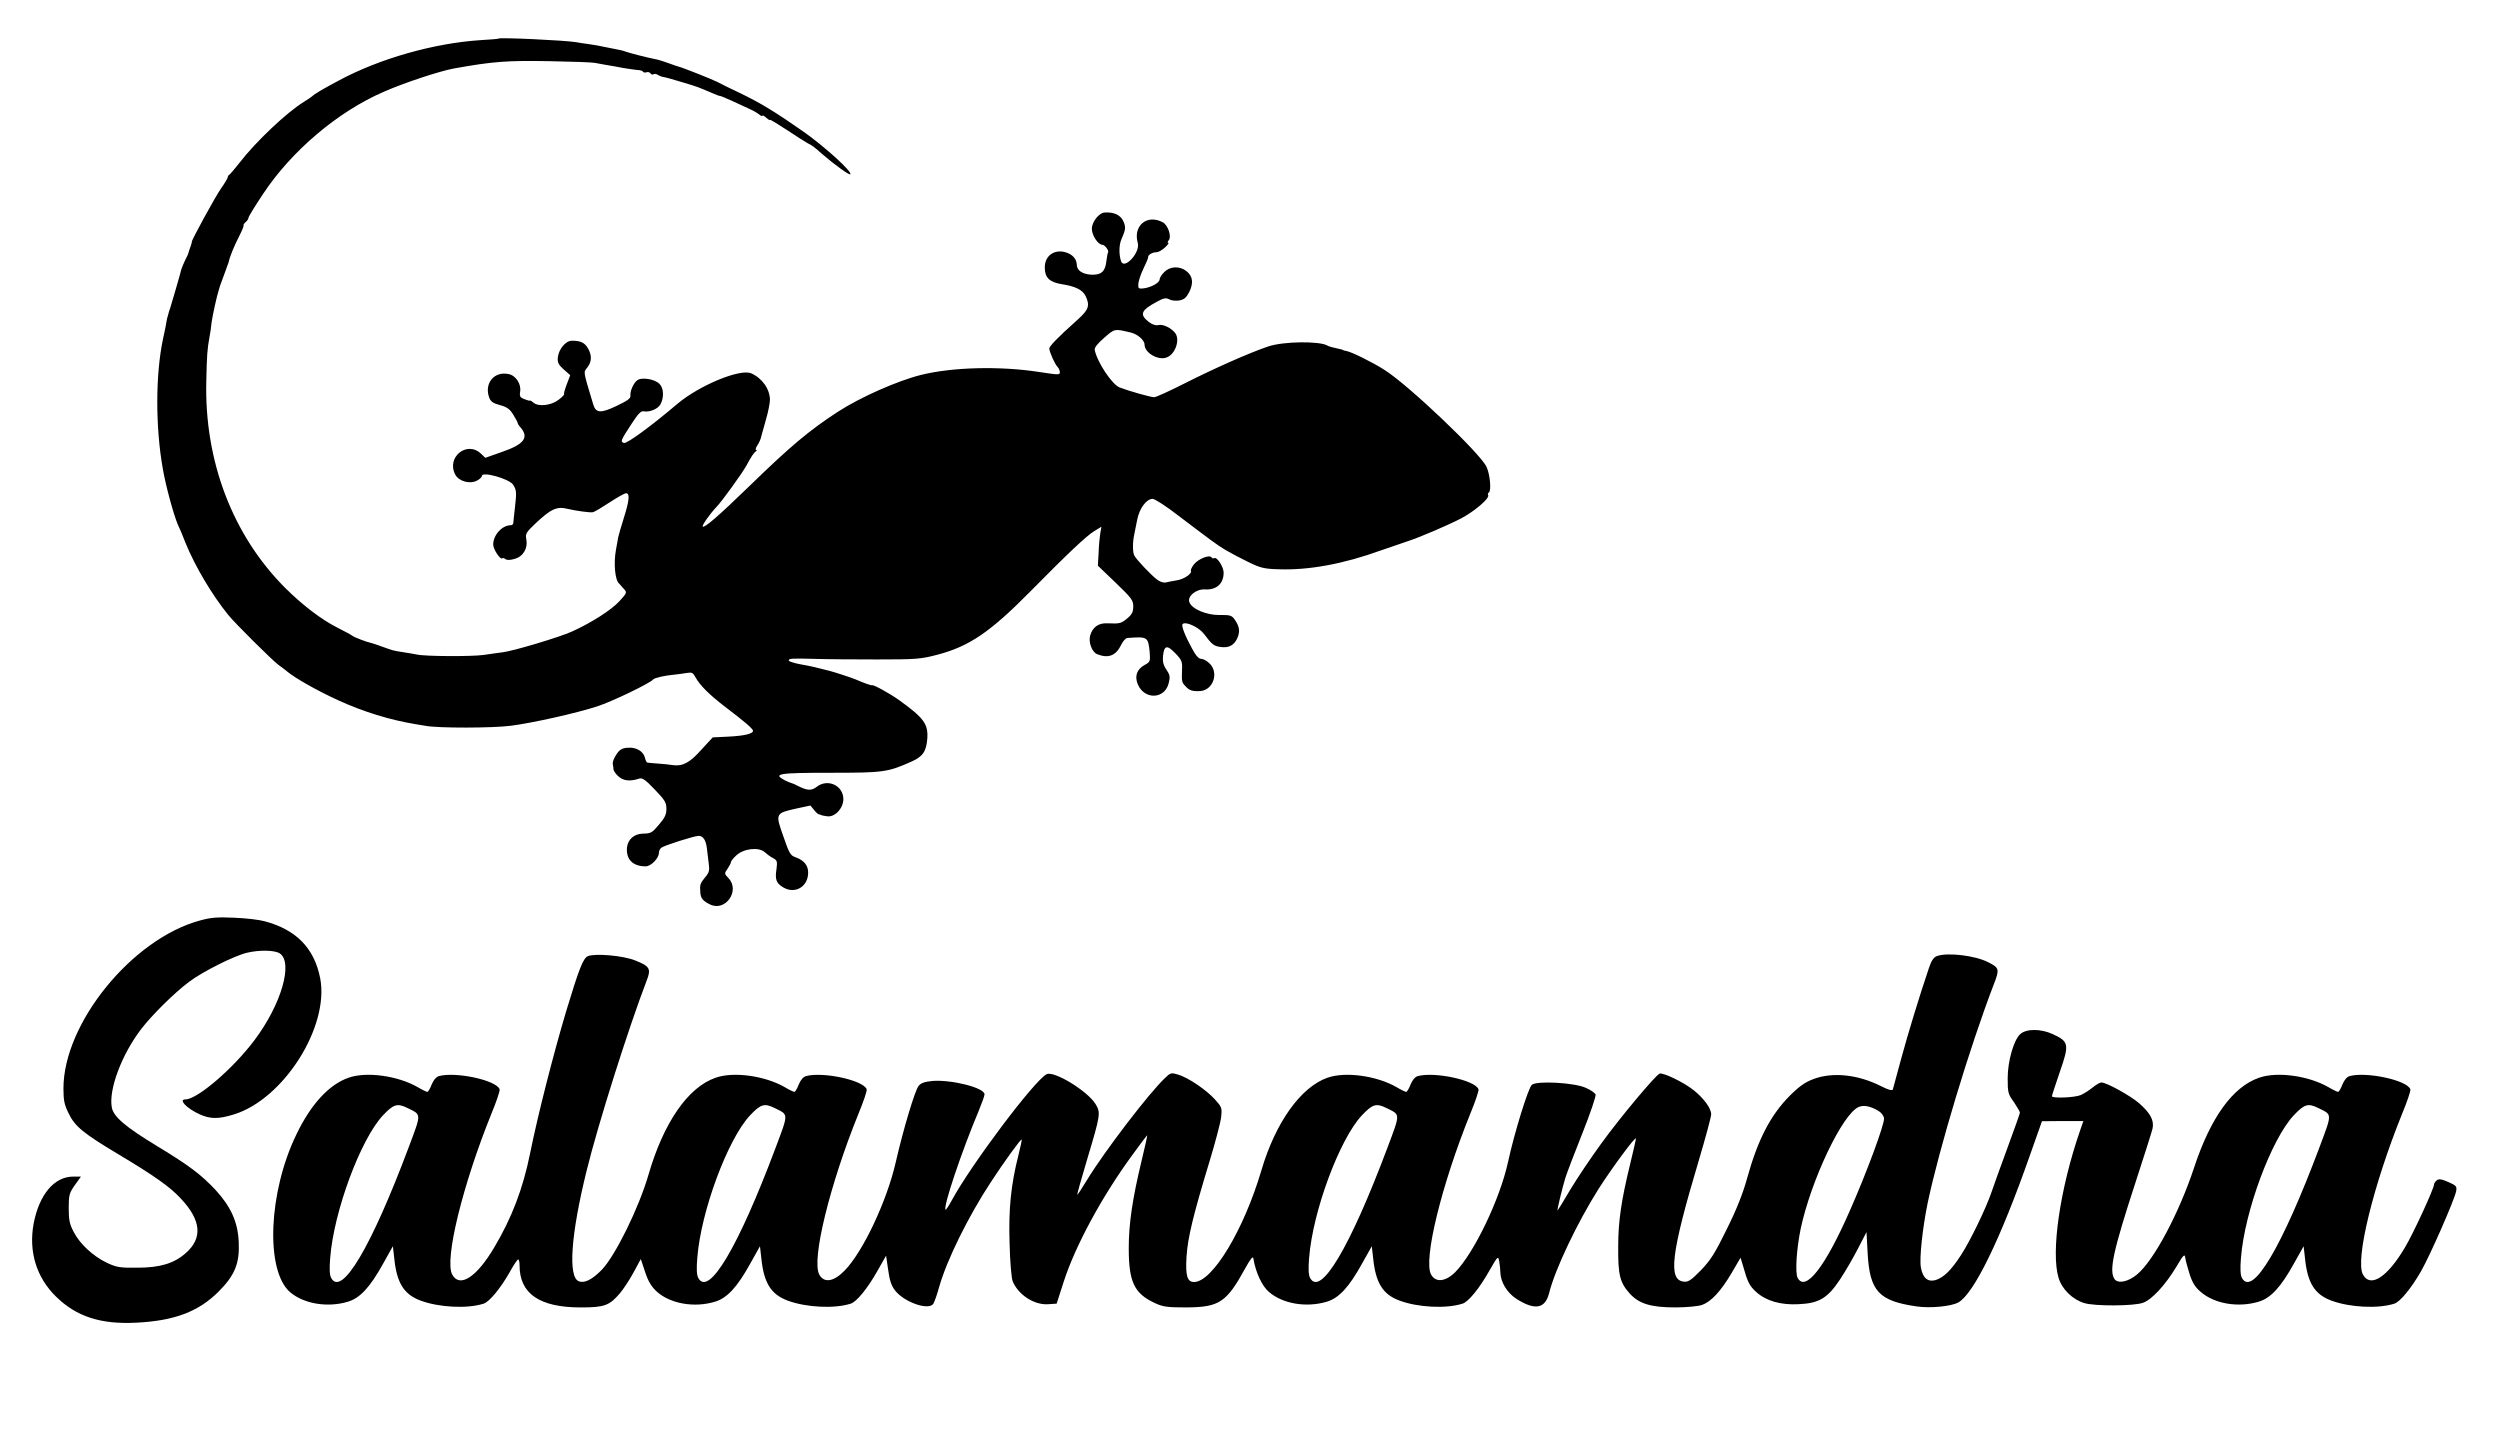 <?xml version="1.0" standalone="no"?>
<!DOCTYPE svg PUBLIC "-//W3C//DTD SVG 20010904//EN"
 "http://www.w3.org/TR/2001/REC-SVG-20010904/DTD/svg10.dtd">
<svg version="1.0" xmlns="http://www.w3.org/2000/svg"
 width="1328pt" height="761pt" viewBox="0 0 1328 761"
 preserveAspectRatio="xMidYMid meet">

<g transform="translate(0,761) scale(0.1,-0.1)"
fill="#000000" stroke="none">
<path d="M2648 7405 c-2 -2 -43 -5 -93 -8 -249 -16 -538 -98 -754 -214 -88
-47 -132 -73 -141 -83 -3 -3 -23 -17 -44 -30 -91 -55 -259 -214 -344 -325 -26
-33 -50 -61 -54 -63 -4 -2 -8 -8 -8 -13 0 -5 -16 -32 -36 -60 -30 -43 -162
-284 -155 -284 1 0 -2 -11 -7 -25 -5 -14 -10 -28 -11 -33 0 -4 -8 -21 -17 -38
-8 -17 -17 -38 -20 -47 -8 -33 -56 -197 -61 -212 -3 -8 -7 -19 -8 -25 -1 -5
-3 -12 -4 -15 -2 -3 -4 -14 -6 -25 -1 -11 -10 -54 -19 -95 -40 -188 -41 -466
-1 -691 15 -88 57 -242 79 -294 8 -16 27 -61 42 -100 50 -123 139 -273 226
-381 38 -47 231 -238 266 -265 19 -13 39 -29 45 -34 40 -35 164 -105 274 -155
133 -61 274 -104 406 -126 15 -2 42 -7 60 -10 64 -12 354 -12 452 1 115 15
344 66 455 102 79 25 284 124 300 144 6 8 62 21 110 25 19 2 49 6 67 9 28 5
34 2 47 -22 23 -43 76 -95 157 -157 99 -75 149 -117 149 -128 0 -16 -48 -27
-132 -31 l-82 -4 -61 -66 c-62 -70 -100 -89 -153 -81 -16 3 -51 6 -78 8 -27 2
-52 4 -55 5 -4 0 -10 12 -13 26 -9 35 -47 57 -92 53 -30 -2 -43 -10 -60 -36
-12 -18 -21 -40 -19 -50 2 -9 4 -23 4 -30 1 -7 12 -24 26 -36 26 -24 62 -28
110 -12 16 6 34 -6 83 -58 54 -56 62 -69 62 -103 0 -30 -9 -48 -40 -84 -35
-42 -44 -47 -82 -47 -53 -1 -88 -35 -88 -86 0 -56 36 -88 100 -88 28 0 70 43
70 71 0 10 6 23 13 28 15 12 176 63 198 63 24 0 39 -23 44 -66 3 -22 7 -58 10
-82 5 -36 2 -48 -20 -73 -26 -32 -28 -39 -25 -79 2 -31 14 -46 51 -64 82 -41
162 72 99 139 -23 24 -23 25 -4 52 10 15 18 31 17 34 -1 3 11 19 27 34 40 38
120 47 153 18 12 -11 32 -26 45 -32 20 -11 22 -17 17 -56 -9 -56 -2 -77 36
-99 63 -37 132 4 132 79 0 38 -22 65 -66 81 -28 9 -35 21 -66 112 -43 121 -42
122 69 147 l75 16 19 -23 c10 -13 22 -24 27 -24 5 -1 10 -2 12 -4 1 -1 15 -4
30 -6 41 -7 87 42 87 91 0 73 -84 111 -142 65 -28 -21 -49 -20 -97 4 -17 9
-33 16 -36 16 -3 0 -19 7 -36 15 -66 35 -34 40 242 40 283 0 304 3 430 59 61
27 80 54 85 124 5 76 -19 109 -150 203 -50 36 -138 84 -144 79 -3 -2 -44 12
-87 31 -24 10 -113 39 -137 45 -25 6 -54 13 -80 20 -13 3 -49 11 -80 16 -32 6
-58 15 -58 19 0 12 15 12 140 9 58 -2 206 -3 330 -3 210 0 232 2 323 26 168
45 278 120 494 339 194 197 295 292 336 317 l38 23 -6 -33 c-3 -19 -8 -65 -9
-104 l-4 -70 94 -90 c85 -82 94 -93 94 -127 0 -28 -7 -42 -31 -62 -33 -28 -41
-30 -104 -27 -49 3 -81 -20 -94 -65 -10 -36 10 -88 37 -99 60 -24 100 -8 128
50 9 19 24 36 33 36 107 8 110 6 118 -73 4 -51 3 -54 -26 -70 -42 -23 -55 -59
-37 -103 35 -83 142 -80 164 5 9 35 7 44 -12 73 -16 23 -21 43 -18 72 6 57 21
61 65 15 35 -36 38 -45 36 -87 -2 -64 -2 -67 19 -89 20 -22 36 -27 77 -25 69
4 101 96 51 146 -14 14 -34 25 -45 25 -13 0 -29 17 -50 57 -37 68 -57 120 -49
128 16 16 87 -17 114 -53 43 -57 52 -64 89 -69 44 -6 72 10 89 50 14 35 10 60
-16 97 -15 21 -25 24 -80 23 -69 -1 -147 32 -160 68 -12 31 35 70 81 68 63 -4
101 30 101 89 0 31 -36 86 -50 77 -5 -3 -11 -1 -14 4 -10 16 -69 -7 -93 -36
-12 -15 -19 -31 -17 -35 9 -14 -38 -46 -76 -51 -19 -3 -45 -8 -57 -11 -13 -3
-33 4 -49 17 -32 25 -105 102 -118 125 -10 17 -10 70 -1 112 3 14 10 50 16 80
12 60 49 110 82 110 11 0 72 -39 135 -88 185 -140 202 -153 251 -183 25 -15
80 -44 121 -64 65 -32 86 -37 161 -39 160 -6 345 28 544 100 55 19 118 41 140
48 65 21 215 85 288 123 70 37 152 107 142 123 -3 5 -1 11 4 14 14 9 6 98 -13
137 -34 72 -415 434 -540 513 -60 39 -175 96 -202 101 -10 2 -19 4 -19 5 0 2
-14 5 -53 14 -12 3 -26 7 -30 10 -41 25 -233 23 -314 -4 -99 -33 -290 -118
-446 -197 -79 -40 -151 -73 -161 -73 -18 0 -132 32 -184 52 -40 16 -119 134
-132 200 -2 11 16 34 51 64 56 49 54 48 139 28 37 -8 75 -41 75 -65 0 -43 72
-85 117 -68 45 16 72 91 47 128 -21 29 -67 51 -92 44 -14 -3 -32 3 -51 18 -49
39 -40 61 46 107 35 19 46 21 64 12 12 -7 36 -9 54 -6 26 5 37 15 53 46 23 48
18 84 -16 110 -35 28 -87 26 -117 -5 -14 -13 -25 -31 -25 -39 0 -18 -45 -43
-86 -48 -26 -3 -29 0 -27 25 1 15 13 51 27 80 14 29 26 56 25 61 -1 12 22 26
44 26 10 0 30 11 45 25 15 14 23 25 18 25 -5 0 -4 6 2 13 17 20 -3 81 -31 96
-84 45 -159 -18 -133 -110 14 -51 -73 -145 -89 -96 -12 36 -11 88 3 118 21 48
23 61 11 90 -14 36 -51 54 -102 50 -29 -2 -67 -50 -67 -86 0 -35 33 -85 55
-85 14 0 38 -33 31 -41 -2 -2 -6 -24 -9 -48 -6 -54 -28 -73 -82 -70 -46 3 -75
23 -75 53 -1 31 -23 55 -60 66 -60 17 -110 -19 -110 -80 0 -55 24 -79 92 -90
72 -11 111 -31 126 -65 22 -48 15 -70 -40 -120 -113 -101 -156 -146 -154 -158
3 -22 30 -82 43 -95 7 -7 13 -20 13 -29 0 -15 -5 -15 -110 1 -206 32 -458 26
-625 -15 -126 -31 -325 -119 -445 -197 -152 -99 -251 -182 -471 -396 -164
-159 -237 -222 -246 -213 -5 6 38 67 73 104 27 27 136 178 158 218 26 48 40
70 51 77 6 4 6 8 1 8 -4 0 -1 11 7 24 9 13 19 35 21 48 3 12 15 54 26 93 11
38 20 84 20 101 0 57 -42 116 -100 141 -60 25 -274 -64 -390 -161 -144 -122
-271 -215 -286 -209 -19 7 -17 13 40 100 36 56 51 71 66 68 31 -6 76 13 89 38
19 36 17 86 -6 108 -26 26 -97 37 -119 18 -20 -16 -38 -58 -35 -82 2 -13 -18
-27 -73 -53 -86 -41 -111 -39 -125 9 -55 183 -52 167 -31 195 24 30 25 65 3
102 -17 30 -39 40 -85 40 -33 0 -70 -44 -75 -90 -2 -26 4 -38 31 -62 l35 -31
-18 -48 c-10 -26 -17 -50 -14 -52 2 -3 -11 -17 -30 -31 -39 -30 -106 -38 -133
-15 -9 8 -18 13 -18 11 -1 -2 -14 1 -29 7 -24 9 -28 15 -24 40 7 41 -23 87
-62 94 -77 16 -130 -51 -102 -126 8 -21 22 -30 57 -39 37 -10 52 -21 70 -50
13 -21 24 -41 24 -45 0 -3 6 -14 14 -22 48 -55 21 -91 -98 -132 l-88 -31 -23
22 c-75 71 -186 -20 -136 -112 19 -35 77 -51 115 -31 14 7 26 19 26 25 0 25
145 -15 166 -47 18 -28 19 -41 9 -125 -4 -36 -8 -71 -8 -77 0 -7 -6 -13 -13
-13 -47 0 -94 -52 -94 -103 0 -25 38 -82 48 -73 3 3 10 2 17 -4 7 -6 25 -6 48
1 46 12 72 56 63 104 -6 29 -1 37 46 82 85 80 115 94 173 80 40 -10 120 -21
134 -18 8 1 48 25 89 52 41 27 81 49 88 49 21 0 17 -39 -12 -131 -14 -45 -28
-92 -30 -103 -2 -12 -7 -42 -12 -67 -13 -70 -5 -162 17 -179 3 -3 14 -15 24
-27 19 -21 18 -22 -23 -67 -42 -46 -148 -114 -252 -161 -64 -29 -313 -104
-368 -110 -19 -2 -64 -9 -100 -14 -62 -9 -313 -8 -355 2 -11 2 -42 8 -70 12
-62 10 -50 7 -115 30 -30 11 -57 20 -60 20 -18 3 -87 29 -97 37 -6 5 -41 24
-77 42 -88 44 -187 120 -279 211 -281 280 -432 676 -421 1102 3 138 5 167 17
233 4 19 9 54 11 77 5 36 28 143 40 178 2 6 4 13 5 17 2 4 11 31 22 60 11 29
21 58 23 63 7 33 30 88 55 137 16 31 27 58 25 61 -2 2 2 10 11 17 8 7 15 17
15 23 0 6 35 63 77 126 151 229 399 439 643 544 109 48 295 109 370 123 212
38 283 43 510 39 118 -2 226 -6 240 -9 14 -3 41 -8 60 -11 19 -3 60 -10 90
-16 30 -5 65 -10 78 -11 12 0 25 -4 28 -9 2 -4 11 -6 18 -3 8 3 17 0 21 -5 3
-6 11 -9 16 -6 5 4 15 3 22 -2 6 -4 17 -8 22 -10 31 -6 57 -14 120 -33 70 -21
78 -24 147 -54 20 -9 39 -16 44 -16 4 0 32 -12 63 -26 31 -14 72 -33 91 -42
19 -8 43 -22 53 -30 9 -8 17 -11 17 -7 0 4 9 0 20 -10 11 -10 20 -15 20 -12 0
4 39 -20 88 -52 48 -32 98 -64 111 -71 28 -14 34 -19 76 -56 64 -56 147 -116
152 -110 13 12 -135 146 -245 224 -154 108 -237 158 -342 208 -52 25 -106 51
-120 59 -25 13 -186 77 -205 81 -5 1 -30 10 -55 19 -25 9 -56 19 -70 21 -38 7
-143 34 -160 41 -8 3 -22 7 -30 8 -8 2 -40 8 -70 14 -30 7 -73 14 -95 17 -22
3 -51 7 -65 10 -61 10 -404 26 -412 19z"/>
<path d="M1061 2720 c-360 -98 -724 -546 -724 -892 0 -64 5 -87 28 -133 33
-69 79 -106 263 -216 192 -115 273 -172 332 -235 109 -116 118 -211 26 -291
-61 -54 -136 -77 -256 -77 -93 -1 -111 2 -162 26 -72 34 -143 99 -176 163 -22
41 -27 64 -27 127 0 70 3 80 32 122 l33 46 -41 0 c-100 0 -180 -94 -210 -248
-28 -149 14 -288 119 -390 108 -106 238 -148 427 -138 201 10 329 58 436 165
87 87 113 151 107 266 -5 104 -42 186 -123 274 -76 81 -139 129 -309 232 -170
103 -233 157 -242 206 -18 94 53 283 157 418 58 75 175 191 254 250 70 53 239
138 307 154 66 16 150 14 175 -4 71 -50 7 -271 -135 -460 -113 -151 -304 -315
-367 -315 -39 0 7 -48 75 -79 57 -26 101 -26 182 -1 264 81 508 465 459 723
-31 159 -126 258 -294 303 -28 8 -101 17 -162 19 -90 4 -123 2 -184 -15z"/>
<path d="M3123 2531 c-25 -11 -46 -63 -115 -291 -68 -228 -151 -552 -192 -756
-38 -189 -98 -345 -191 -501 -94 -159 -184 -216 -223 -143 -42 78 56 477 208
853 27 65 47 124 44 131 -18 48 -231 94 -322 70 -15 -4 -29 -21 -39 -45 -8
-22 -19 -39 -23 -39 -4 0 -28 11 -51 25 -106 61 -273 84 -368 50 -103 -36
-199 -140 -276 -300 -150 -308 -166 -725 -34 -839 73 -62 198 -83 306 -51 65
19 119 77 189 204 l51 91 7 -61 c13 -133 51 -195 141 -228 97 -36 247 -44 334
-16 30 9 90 82 136 163 22 40 43 72 48 72 4 0 7 -15 7 -32 0 -150 106 -223
325 -223 126 0 152 10 207 74 19 22 52 72 73 111 l39 72 23 -69 c17 -51 33
-77 62 -104 71 -64 198 -87 308 -54 65 19 119 77 189 204 l51 91 7 -61 c13
-133 51 -195 141 -228 97 -36 247 -44 334 -16 31 9 91 83 142 174 l46 81 11
-75 c7 -54 17 -85 36 -109 47 -62 176 -108 203 -73 5 6 20 47 32 91 41 144
154 373 274 556 69 106 160 231 164 227 2 -2 -6 -39 -17 -83 -40 -158 -53
-287 -47 -469 2 -95 10 -183 16 -200 29 -72 114 -128 188 -123 l46 3 37 115
c61 190 203 454 366 676 41 57 77 104 78 104 2 0 -12 -62 -30 -137 -48 -199
-68 -332 -68 -463 0 -180 29 -241 139 -292 43 -20 66 -23 165 -23 178 1 215
26 316 210 28 51 40 64 42 50 12 -74 46 -147 83 -178 73 -63 198 -84 306 -52
65 19 119 77 189 204 l51 91 7 -61 c13 -133 51 -195 141 -228 97 -36 247 -44
334 -16 31 9 91 83 142 174 46 80 47 81 53 50 3 -17 6 -43 6 -58 1 -51 36
-109 86 -141 98 -62 152 -52 173 31 32 128 150 375 263 554 73 114 198 283
198 267 0 -6 -13 -64 -29 -129 -49 -201 -65 -309 -65 -448 -1 -148 9 -188 61
-246 50 -55 113 -74 243 -74 58 0 121 6 141 13 48 17 99 71 157 169 l48 82 22
-73 c17 -59 29 -80 61 -109 53 -48 131 -70 225 -65 110 5 154 32 220 131 30
45 73 120 97 167 l44 85 6 -111 c11 -203 59 -255 262 -284 70 -10 180 0 219
21 82 44 224 334 380 779 l65 184 110 1 110 0 -19 -55 c-105 -305 -154 -640
-113 -777 18 -61 74 -116 137 -135 55 -17 261 -16 310 1 47 15 120 94 179 192
37 63 44 70 47 49 2 -14 12 -53 23 -87 15 -47 30 -71 60 -96 73 -63 198 -84
306 -52 65 19 119 77 189 204 l51 91 7 -61 c13 -133 51 -195 141 -228 97 -36
247 -44 334 -16 30 9 90 82 141 171 49 85 177 378 187 425 5 27 2 31 -41 50
-37 16 -50 18 -62 9 -8 -7 -14 -16 -14 -21 0 -22 -111 -263 -155 -336 -94
-159 -184 -216 -223 -143 -42 78 56 477 208 853 27 65 47 124 44 131 -18 48
-231 94 -322 70 -15 -4 -29 -21 -39 -45 -8 -22 -19 -39 -23 -39 -4 0 -28 11
-51 25 -106 61 -273 84 -369 50 -140 -49 -256 -210 -344 -475 -80 -243 -215
-497 -304 -570 -47 -39 -100 -50 -119 -25 -31 44 -8 149 111 514 46 141 87
270 91 288 8 42 -12 80 -71 132 -47 41 -174 111 -201 111 -8 0 -29 -12 -47
-27 -17 -14 -45 -32 -63 -40 -34 -14 -153 -18 -153 -6 0 4 19 62 42 129 51
147 49 161 -38 201 -63 29 -140 29 -172 0 -35 -31 -67 -145 -67 -234 0 -76 2
-85 33 -127 17 -26 32 -51 32 -56 0 -5 -30 -89 -66 -187 -36 -98 -74 -203 -84
-233 -29 -87 -115 -264 -163 -337 -53 -82 -93 -120 -136 -133 -40 -11 -67 11
-77 67 -9 46 9 212 36 343 61 290 224 829 350 1158 33 84 31 91 -29 121 -71
36 -218 53 -273 32 -16 -6 -29 -25 -41 -62 -53 -157 -112 -351 -148 -484 -22
-82 -42 -155 -44 -162 -3 -8 -22 -3 -62 17 -122 62 -257 77 -360 38 -43 -16
-75 -38 -124 -87 -104 -104 -172 -236 -229 -443 -21 -76 -55 -163 -107 -267
-63 -129 -86 -165 -138 -219 -52 -53 -67 -63 -91 -60 -84 9 -67 151 80 643 36
121 66 232 66 246 0 31 -38 84 -93 128 -51 41 -162 95 -181 88 -22 -9 -210
-233 -311 -373 -52 -71 -125 -180 -162 -241 -36 -62 -68 -113 -69 -113 -4 0
26 123 42 175 9 28 50 135 91 238 41 103 72 195 69 203 -3 8 -27 25 -53 36
-61 27 -257 38 -285 16 -19 -14 -94 -257 -127 -410 -43 -198 -181 -485 -281
-586 -52 -51 -104 -56 -128 -12 -42 78 56 477 208 853 27 65 47 124 44 131
-18 48 -231 94 -322 70 -15 -4 -29 -21 -39 -45 -8 -22 -19 -39 -23 -39 -4 0
-28 11 -51 25 -106 61 -273 84 -368 50 -141 -50 -275 -237 -350 -491 -93 -316
-260 -594 -358 -594 -36 0 -46 33 -40 134 6 100 36 223 122 506 31 102 59 208
62 236 5 49 4 53 -33 94 -46 51 -142 116 -196 132 -36 11 -40 10 -69 -18 -85
-80 -322 -390 -414 -541 -27 -45 -51 -81 -52 -79 -2 2 22 86 52 187 71 237 73
248 45 294 -43 70 -220 178 -260 159 -64 -32 -402 -481 -505 -672 -15 -28 -30
-50 -32 -48 -14 14 84 306 176 525 17 41 31 80 31 88 0 35 -175 79 -277 71
-41 -4 -61 -11 -73 -26 -20 -25 -81 -229 -121 -403 -46 -205 -174 -478 -272
-578 -58 -60 -110 -68 -135 -21 -42 78 56 477 208 853 27 65 47 124 44 131
-18 48 -231 94 -322 70 -15 -4 -29 -21 -39 -45 -8 -22 -19 -39 -23 -39 -4 0
-28 11 -51 25 -106 61 -273 84 -368 50 -147 -51 -276 -239 -356 -515 -51 -176
-176 -430 -248 -505 -51 -52 -92 -73 -122 -61 -58 22 -43 245 41 586 61 249
223 760 320 1013 24 61 15 75 -61 105 -63 26 -214 39 -252 23z m-960 -806 c77
-38 77 -25 7 -212 -199 -530 -356 -794 -411 -691 -8 15 -10 49 -5 106 19 247
162 632 281 758 55 58 75 65 128 39z m1950 0 c77 -38 77 -25 7 -212 -199 -530
-356 -794 -411 -691 -8 15 -10 49 -5 106 19 247 162 632 281 758 55 58 75 65
128 39z m3250 0 c77 -38 77 -25 7 -212 -199 -530 -356 -794 -411 -691 -8 15
-10 49 -5 106 19 247 162 632 281 758 55 58 75 65 128 39z m2612 -14 c18 -10
31 -27 33 -42 3 -30 -91 -285 -182 -491 -131 -299 -236 -433 -277 -356 -14 26
-6 153 16 260 55 259 223 613 309 648 26 11 61 4 101 -19z m2338 14 c77 -38
77 -25 7 -212 -199 -530 -356 -794 -411 -691 -8 15 -10 49 -5 106 19 247 162
632 281 758 55 58 75 65 128 39z"/>
</g>
</svg>

